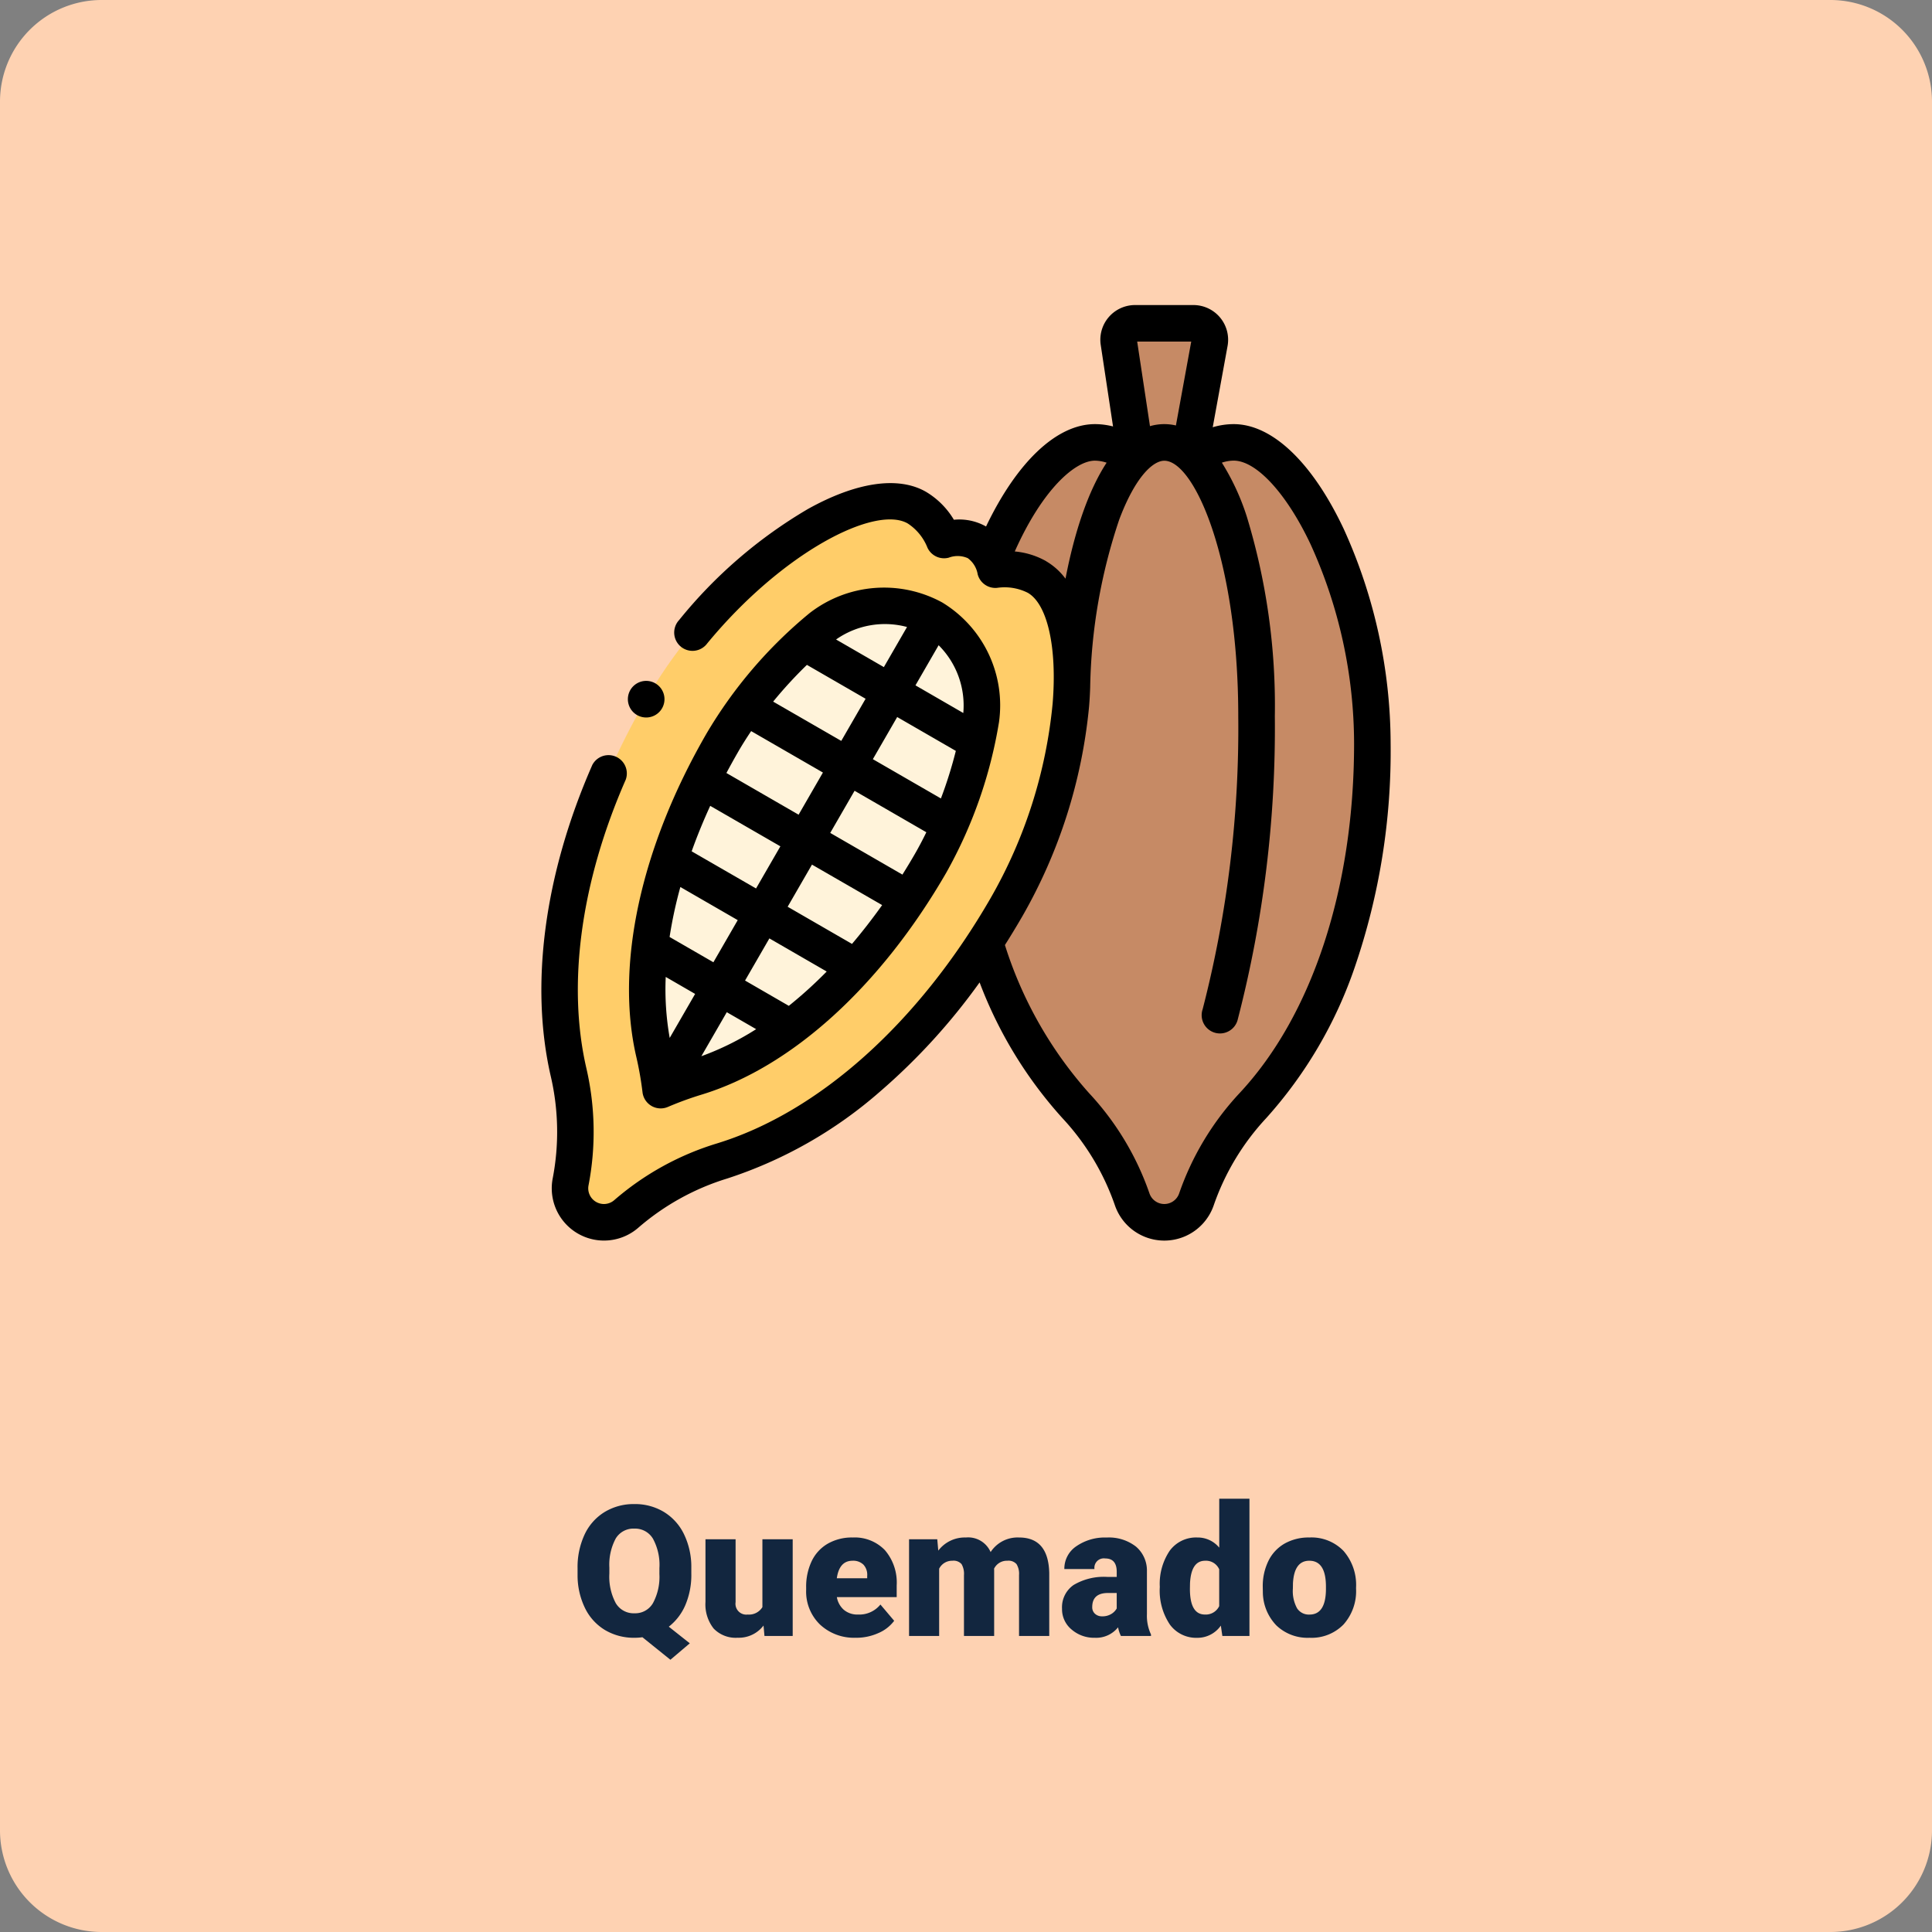 <svg xmlns="http://www.w3.org/2000/svg" xmlns:xlink="http://www.w3.org/1999/xlink" width="190" height="190" viewBox="0 0 190 190">
  <rect x="0" y="0" width="190" height="190" fill="#808080" stroke="none"/>
  <defs>
    <clipPath id="clip-path">
      <rect id="Rectángulo_35385" data-name="Rectángulo 35385" width="92" height="92" transform="translate(229 11353)" fill="#fff" stroke="#707070" stroke-width="1"/>
    </clipPath>
  </defs>
  <g id="Grupo_176252" data-name="Grupo 176252" transform="translate(-180 -11047)">
    <path id="Trazado_124304" data-name="Trazado 124304" d="M10,0H180a10,10,0,0,1,10,10V180a10,10,0,0,1-10,10H10A10,10,0,0,1,0,180V10A10,10,0,0,1,10,0Z" transform="translate(180 11047)" fill="#fed2b2"/>
    <path id="Trazado_124305" data-name="Trazado 124305" d="M-27.013-6.135a7.562,7.562,0,0,1-.589,3.1A5.385,5.385,0,0,1-29.228-.914L-27.163.721-29.07,2.338-31.821.123a5.718,5.718,0,0,1-.773.053,5.547,5.547,0,0,1-2.9-.756,5.141,5.141,0,0,1-1.973-2.162A7.343,7.343,0,0,1-38.2-5.977v-.677a7.572,7.572,0,0,1,.69-3.322,5.142,5.142,0,0,1,1.969-2.215,5.5,5.5,0,0,1,2.931-.782,5.479,5.479,0,0,1,2.9.773A5.211,5.211,0,0,1-27.729-10a7.362,7.362,0,0,1,.716,3.274Zm-3.138-.536a5.381,5.381,0,0,0-.637-2.9,2.044,2.044,0,0,0-1.824-.989,2.03,2.03,0,0,0-1.837.976,5.451,5.451,0,0,0-.624,2.856v.589a5.531,5.531,0,0,0,.624,2.9,2.043,2.043,0,0,0,1.854,1.006,2.014,2.014,0,0,0,1.806-.993,5.414,5.414,0,0,0,.637-2.856Zm10.239,5.643a3.054,3.054,0,0,1-2.54,1.2,3,3,0,0,1-2.369-.91,3.826,3.826,0,0,1-.8-2.615V-9.51h2.962v6.179a1.065,1.065,0,0,0,1.187,1.222,1.548,1.548,0,0,0,1.45-.729V-9.51h2.979V0h-2.777Zm9.088,1.2a4.889,4.889,0,0,1-3.542-1.305,4.507,4.507,0,0,1-1.354-3.4v-.246a5.84,5.84,0,0,1,.541-2.575A3.955,3.955,0,0,1-13.6-9.075a4.763,4.763,0,0,1,2.461-.611A4.117,4.117,0,0,1-7.976-8.442a4.887,4.887,0,0,1,1.16,3.467v1.151H-12.7a2.135,2.135,0,0,0,.694,1.257,2.066,2.066,0,0,0,1.389.457,2.662,2.662,0,0,0,2.2-.984l1.354,1.6A3.784,3.784,0,0,1-8.64-.277,5.3,5.3,0,0,1-10.824.176ZM-11.158-7.4q-1.3,0-1.547,1.723h2.988v-.229a1.467,1.467,0,0,0-.36-1.1A1.434,1.434,0,0,0-11.158-7.4ZM-2.826-9.51l.1,1.116A3.27,3.27,0,0,1-.013-9.686,2.407,2.407,0,0,1,2.421-8.253,3.165,3.165,0,0,1,5.216-9.686q2.892,0,2.971,3.5V0H5.216V-6A1.813,1.813,0,0,0,4.97-7.066a1.048,1.048,0,0,0-.9-.334,1.4,1.4,0,0,0-1.31.782l.009.123V0H-.2V-5.985A1.906,1.906,0,0,0-.435-7.066,1.045,1.045,0,0,0-1.34-7.4a1.42,1.42,0,0,0-1.3.782V0H-5.6V-9.51ZM15.236,0a3.344,3.344,0,0,1-.281-.853A2.754,2.754,0,0,1,12.669.176a3.374,3.374,0,0,1-2.285-.813,2.588,2.588,0,0,1-.94-2.043,2.66,2.66,0,0,1,1.143-2.338,5.821,5.821,0,0,1,3.322-.791h.914v-.5q0-1.316-1.134-1.316a.927.927,0,0,0-1.055,1.042H9.672a2.655,2.655,0,0,1,1.173-2.239,4.931,4.931,0,0,1,2.993-.86,4.323,4.323,0,0,1,2.874.888,3.086,3.086,0,0,1,1.081,2.435v4.21a4.311,4.311,0,0,0,.4,2V0ZM13.381-1.934a1.652,1.652,0,0,0,.918-.237,1.487,1.487,0,0,0,.523-.536V-4.228h-.861q-1.547,0-1.547,1.389a.848.848,0,0,0,.272.655A.986.986,0,0,0,13.381-1.934Zm5.678-2.892a5.809,5.809,0,0,1,.976-3.56,3.211,3.211,0,0,1,2.725-1.3,2.731,2.731,0,0,1,2.145,1V-13.5h2.971V0H25.211l-.149-1.02a2.8,2.8,0,0,1-2.32,1.2,3.205,3.205,0,0,1-2.689-1.3A5.993,5.993,0,0,1,19.059-4.825Zm2.962.185q0,2.531,1.477,2.531A1.458,1.458,0,0,0,24.9-2.936V-6.557A1.419,1.419,0,0,0,23.515-7.4q-1.371,0-1.485,2.215Zm7.163-.2a5.613,5.613,0,0,1,.554-2.536,3.96,3.96,0,0,1,1.591-1.709,4.791,4.791,0,0,1,2.435-.6,4.373,4.373,0,0,1,3.366,1.323,5.076,5.076,0,0,1,1.23,3.6v.105a4.925,4.925,0,0,1-1.235,3.529A4.384,4.384,0,0,1,33.781.176,4.434,4.434,0,0,1,30.52-1.042a4.761,4.761,0,0,1-1.327-3.3Zm2.962.185a3.538,3.538,0,0,0,.413,1.934,1.376,1.376,0,0,0,1.222.615q1.582,0,1.617-2.435v-.3Q35.4-7.4,33.763-7.4q-1.485,0-1.608,2.206Z" transform="translate(275 11207.889)" fill="#12263f"/>
    <g id="Enmascarar_grupo_194" data-name="Enmascarar grupo 194" transform="translate(0 -276)" clip-path="url(#clip-path)">
      <g id="XMLID_1089_" transform="translate(229 11353)">
        <g id="XMLID_1439_">
          <g id="XMLID_2024_">
            <path id="XMLID_185_" d="M62.632,14.283l-1.6-10.628a1.617,1.617,0,0,1,1.6-1.859h5.739A1.617,1.617,0,0,1,69.956,3.7L68.024,14.283Z" fill="#c68a65"/>
          </g>
          <path id="XMLID_1978_" d="M62.587,14.928a6.828,6.828,0,0,0-3.9-1.421c-6.295,0-13.639,14.758-13.639,29.628,0,16.481,5.172,28.559,11.761,35.609a26.129,26.129,0,0,1,5.546,9.222,3.34,3.34,0,0,0,6.3,0A26.132,26.132,0,0,1,74.2,78.744c6.588-7.05,11.761-19.128,11.761-35.609,0-14.87-7.345-29.628-13.639-29.628a6.827,6.827,0,0,0-3.9,1.421Z" fill="#c68a65"/>
        </g>
        <g id="XMLID_1103_">
          <path id="XMLID_2029_" d="M43.842,23.107a6.827,6.827,0,0,0-2.67-3.183c-5.451-3.147-19.191,5.961-26.626,18.839C6.3,53.037,4.745,66.083,6.926,75.483a26.13,26.13,0,0,1,.191,10.76,3.34,3.34,0,0,0,5.46,3.152,26.131,26.131,0,0,1,9.414-5.214C31.222,81.369,41.74,73.5,49.981,59.222c7.435-12.878,8.454-29.331,3-32.478a6.827,6.827,0,0,0-4.092-.721Z" fill="#ffcd69"/>
          <g id="XMLID_1090_">
            <path id="XMLID_1094_" d="M42.765,30.8a9.988,9.988,0,0,0-10.975.906c-.129.1.132-.107,0,0a42.768,42.768,0,0,0-9.775,11.366c-6.235,10.8-8.672,21.9-6.687,30.457a34.25,34.25,0,0,1,.645,3.676,34.272,34.272,0,0,1,3.506-1.28c8.4-2.559,16.8-10.221,23.033-21.02a42.769,42.769,0,0,0,4.956-14.149c.027-.168-.023.163,0,0a9.988,9.988,0,0,0-4.7-9.957Z" fill="#fff3da"/>
          </g>
        </g>
        <g id="XMLID_48_">
          <path id="XMLID_188_" d="M83.127,21.976C80.043,15.452,76.1,11.71,72.322,11.71a7.243,7.243,0,0,0-2.058.307l1.459-7.989A3.414,3.414,0,0,0,68.365,0H62.626a3.414,3.414,0,0,0-3.376,3.924l1.21,8.015a7.167,7.167,0,0,0-1.778-.229c-3.762,0-7.668,3.716-10.71,10.068a5.343,5.343,0,0,0-3.163-.663,7.892,7.892,0,0,0-2.742-2.747c-2.716-1.568-6.838-.969-11.607,1.686A46.538,46.538,0,0,0,17.785,30.981a1.8,1.8,0,1,0,2.772,2.287c7.412-8.981,16.521-13.632,19.715-11.787a5.064,5.064,0,0,1,1.936,2.376,1.8,1.8,0,0,0,2.1.985,2.471,2.471,0,0,1,1.866.049,2.47,2.47,0,0,1,.976,1.591,1.8,1.8,0,0,0,1.906,1.33,5.064,5.064,0,0,1,3.025.488c1.933,1.116,2.891,5.39,2.439,10.887a47.492,47.492,0,0,1-6.1,19.137C41.333,70.606,31.508,79.4,21.467,82.462A27.751,27.751,0,0,0,11.4,88.033a1.543,1.543,0,0,1-2.523-1.457,27.755,27.755,0,0,0-.206-11.5c-1.917-8.264-.544-18.351,3.866-28.4A1.8,1.8,0,0,0,9.25,45.228C4.531,55.986,3.084,66.875,5.175,75.889a24.177,24.177,0,0,1,.176,10.02,5.138,5.138,0,0,0,8.4,4.849A24.179,24.179,0,0,1,22.514,85.9a42.909,42.909,0,0,0,15.008-8.532,61.154,61.154,0,0,0,9.816-10.754,41.985,41.985,0,0,0,8.153,13.357,24.185,24.185,0,0,1,5.162,8.589,5.137,5.137,0,0,0,9.7,0,24.183,24.183,0,0,1,5.162-8.589,42.9,42.9,0,0,0,8.731-14.893,65.509,65.509,0,0,0,3.513-21.943,51.214,51.214,0,0,0-4.631-21.158ZM68.15,3.594l-1.506,8.248a5.005,5.005,0,0,0-1.14-.132,5.085,5.085,0,0,0-1.412.2L62.835,3.594ZM53.881,25.188a7.63,7.63,0,0,0-3.085-.955c2.732-6.123,5.943-8.93,7.886-8.93a3.752,3.752,0,0,1,1.147.2c-1.825,2.783-3.17,6.86-4.044,11.406a6.444,6.444,0,0,0-1.906-1.717ZM72.888,77.517a27.756,27.756,0,0,0-5.929,9.856,1.543,1.543,0,0,1-2.913,0,27.755,27.755,0,0,0-5.929-9.856,39.783,39.783,0,0,1-8.289-14.579q.874-1.377,1.708-2.817a51.211,51.211,0,0,0,6.568-20.639q.08-.977.108-1.9v0a54.453,54.453,0,0,1,2.86-16.492c1.605-4.261,3.341-5.78,4.429-5.78,2.966,0,7.274,9.789,7.274,25.129a110.519,110.519,0,0,1-3.5,28.806,1.8,1.8,0,1,0,3.46.971,114.178,114.178,0,0,0,3.637-29.778A63.826,63.826,0,0,0,73.62,20.819,23.36,23.36,0,0,0,71.163,15.5a3.758,3.758,0,0,1,1.16-.2c2.232,0,5.2,3.222,7.556,8.209a47.494,47.494,0,0,1,4.287,19.622C84.165,57.317,80.055,69.849,72.888,77.517Z"/>
          <path id="XMLID_233_" d="M13.577,73.939a32.62,32.62,0,0,1,.611,3.484,1.8,1.8,0,0,0,2.492,1.438A32.6,32.6,0,0,1,20,77.649C28.836,74.958,37.607,67,44.067,55.809a45.021,45.021,0,0,0,5.177-14.786c0-.026,0,.028,0,0a11.833,11.833,0,0,0-5.581-11.774A11.937,11.937,0,0,0,30.613,30.3c-.023.017.019-.016,0,0A44.776,44.776,0,0,0,20.459,42.178C14,53.368,11.49,64.944,13.577,73.939Zm7.268-24.689,6.9,3.981-2.393,4.144L19.02,53.723q.793-2.22,1.825-4.472Zm2.726-5.276c.4-.693.837-1.386,1.3-2.074l7.058,4.075L29.538,50.12l-7.1-4.1Q22.982,45,23.571,43.975Zm19.961,4.549L36.84,44.66l2.393-4.144L45,43.846A42.328,42.328,0,0,1,43.533,48.524ZM42.1,51.847c-.364.747-.746,1.472-1.146,2.165s-.8,1.349-1.206,2l-7.1-4.1,2.393-4.144Zm-7.312,10.98-6.328-3.654,2.393-4.144,6.9,3.981Q36.317,61.025,34.789,62.827ZM23.551,60.489l-2.393,4.144-4.308-2.487a42.7,42.7,0,0,1,1.059-4.914Zm-4.19,7.257-2.5,4.328a27.447,27.447,0,0,1-.391-6Zm.614,6.125,2.5-4.328,2.889,1.668a27.436,27.436,0,0,1-5.388,2.66Zm8.6-4.953L24.271,66.43l2.393-4.144L32.3,65.543A42.72,42.72,0,0,1,28.578,68.917Zm17.155-28.8L41.03,37.4l2.278-3.945A8.355,8.355,0,0,1,45.734,40.119ZM40.2,31.661l-2.278,3.945-4.7-2.716A8.357,8.357,0,0,1,40.2,31.661Zm-9.843,3.727,5.769,3.331-2.393,4.144L27.035,39a42.3,42.3,0,0,1,3.317-3.611Z"/>
          <path id="XMLID_249_" d="M14.546,40.561a1.8,1.8,0,1,0-1.27-.526A1.81,1.81,0,0,0,14.546,40.561Z"/>
        </g>
      </g>
    </g>
  </g>
</svg>
